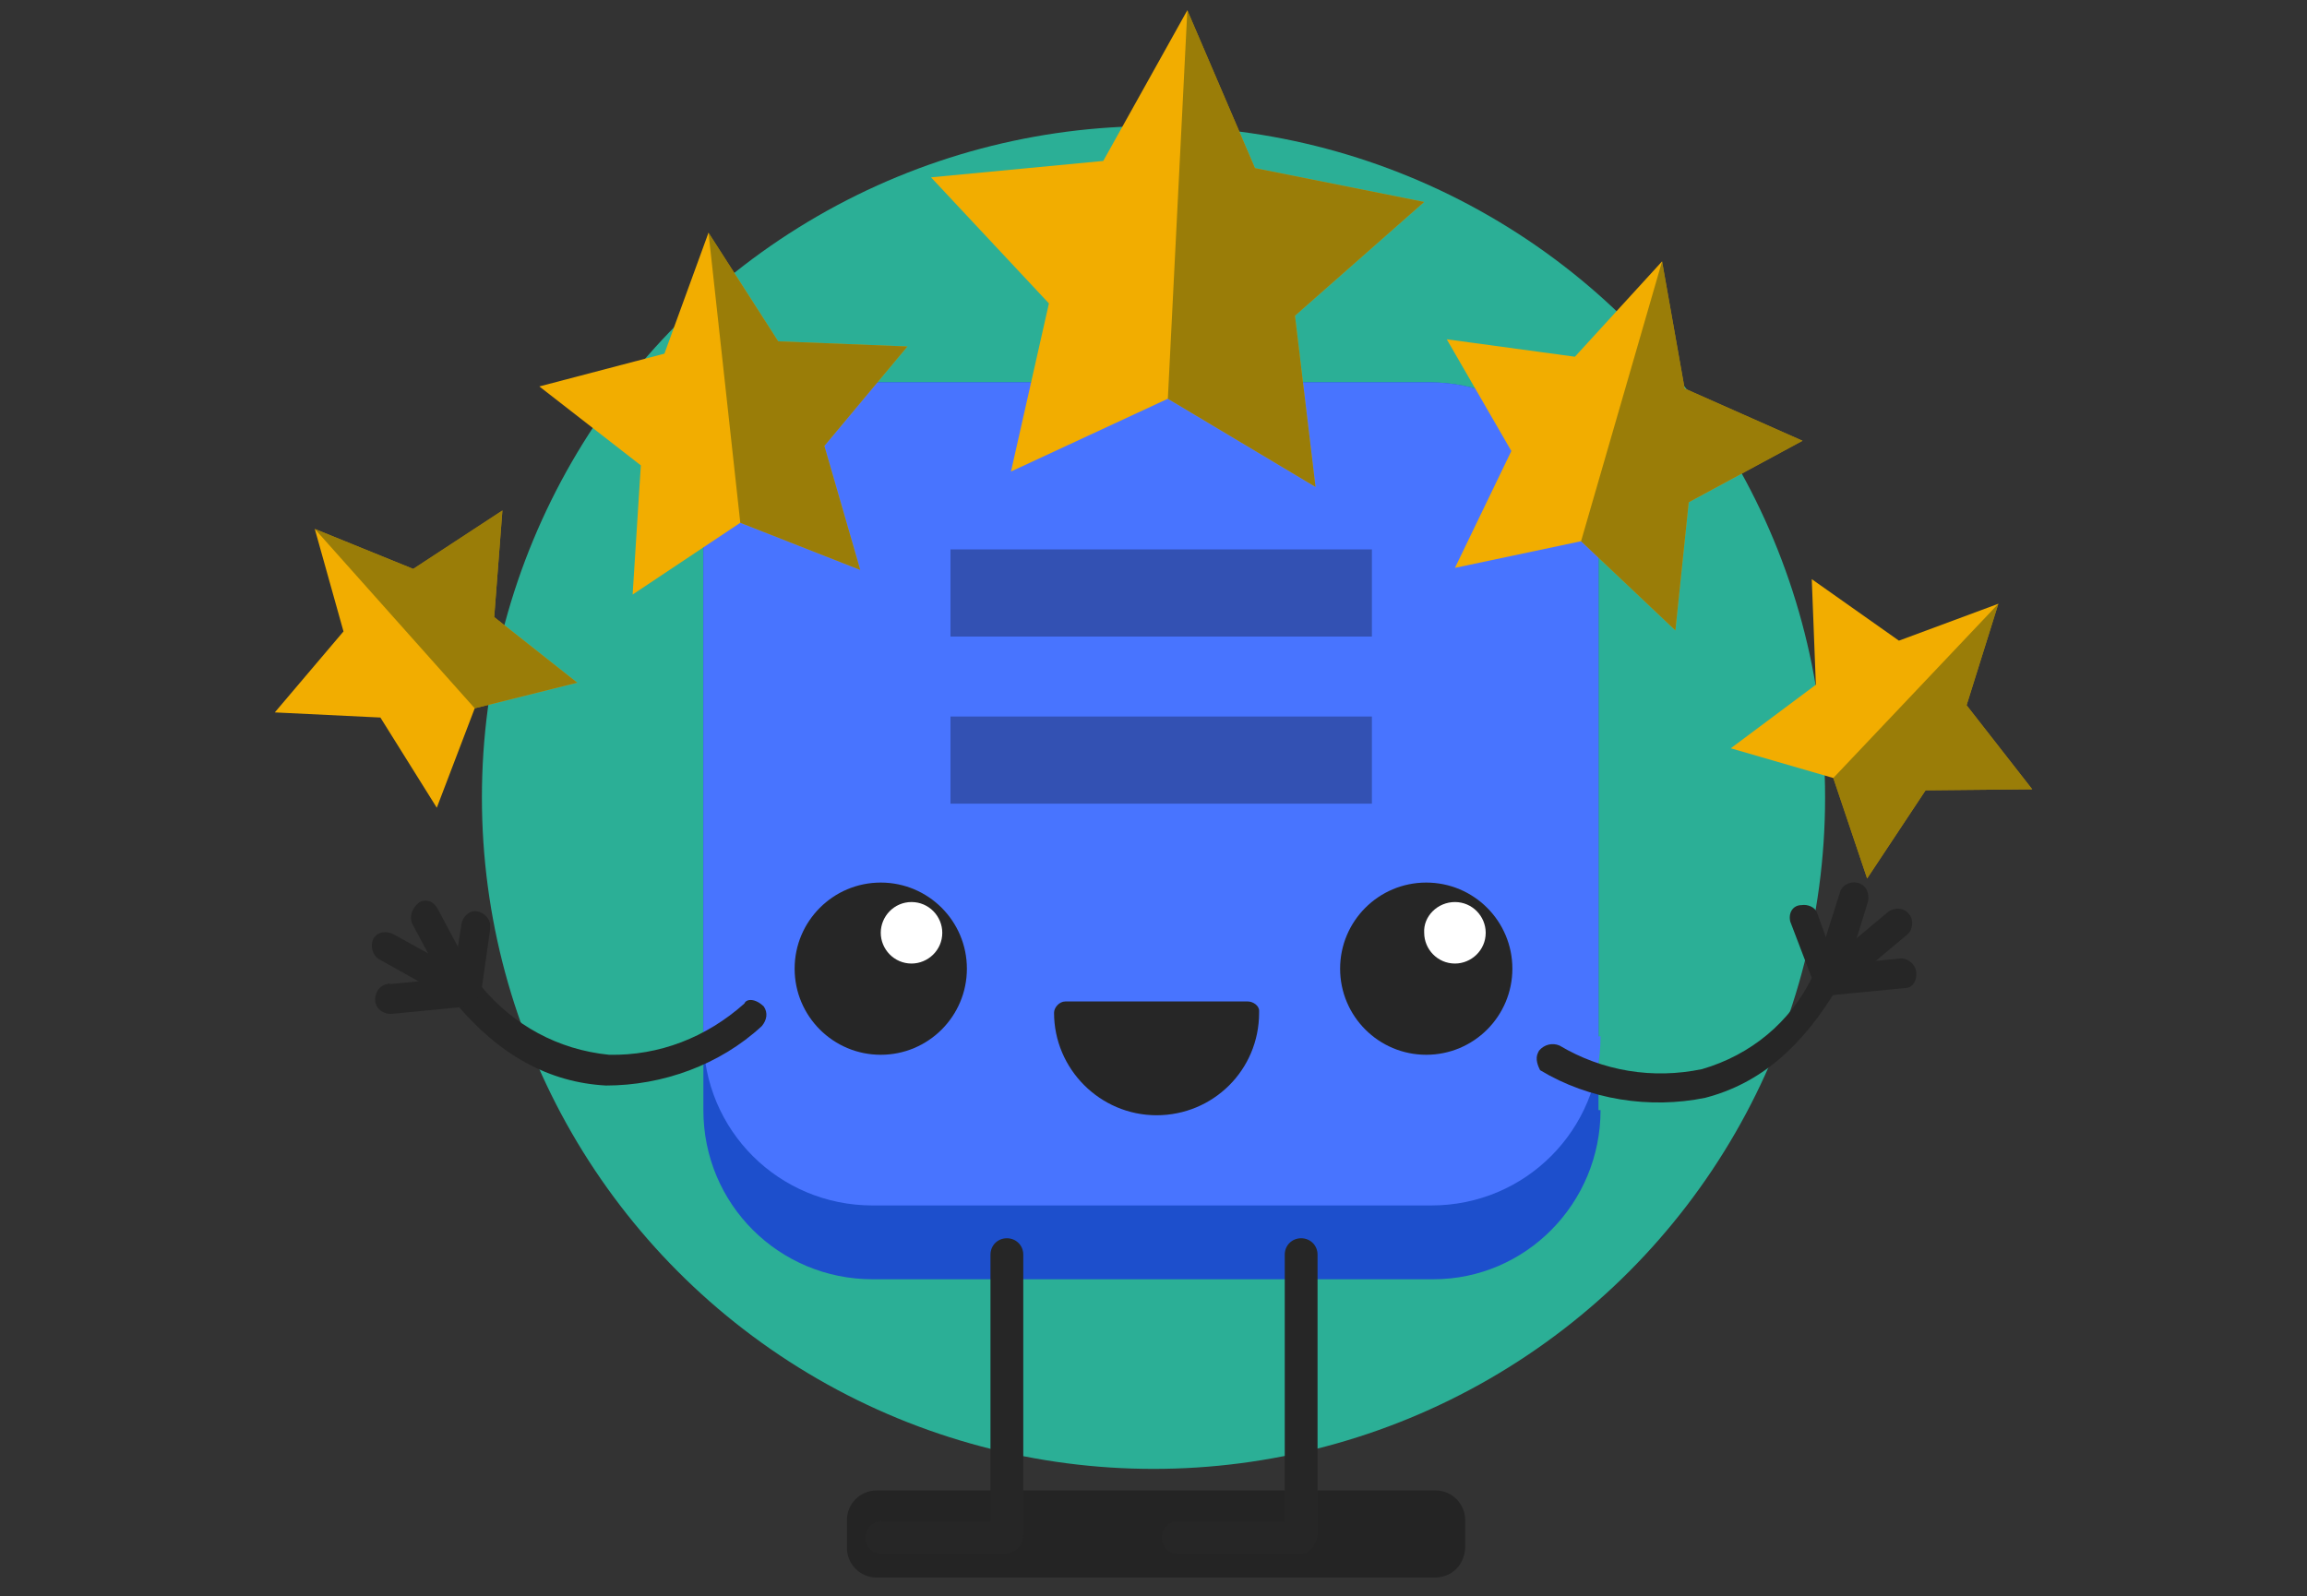 <?xml version="1.0" encoding="utf-8"?>
<!-- Generator: Adobe Illustrator 21.1.0, SVG Export Plug-In . SVG Version: 6.00 Build 0)  -->
<svg version="1.1" id="Capa_1" xmlns="http://www.w3.org/2000/svg" xmlns:xlink="http://www.w3.org/1999/xlink" x="0px" y="0px"
	 viewBox="0 0 225 155.7" style="enable-background:new 0 0 225 155.7;" xml:space="preserve">
<rect x="0" y="0" width="225" height="155.7" fill="#333333" stroke="none"/>
<style type="text/css">
	.st0{fill:#2BAF96;}
	.st1{opacity:0.3;enable-background:new    ;}
	.st2{fill:#1D4FCC;}
	.st3{fill:#4874FF;}
	.st4{fill:#262626;}
	.st5{fill:#FFFFFF;}
	.st6{opacity:0.3;}
	.st7{fill:#F2AD00;}
	.st8{opacity:0.6;fill:#605E0E;enable-background:new    ;}
</style>
<circle class="st0" cx="112.5" cy="77.8" r="65.5"/>
<g>
	<path class="st1" d="M139.9,153.9H85.5c-1.6,0-2.9-1.3-2.9-2.9v-2.7c0-1.6,1.3-2.9,2.9-2.9h54.5c1.6,0,2.9,1.3,2.9,2.9v2.7
		C142.8,152.7,141.6,153.9,139.9,153.9z"/>
	<path class="st2" d="M156.1,108.3c0,9.1-7.3,16.5-16.3,16.5h-0.2H85.1c-9.1,0-16.5-7.3-16.5-16.5l0,0V53.8
		c0-9.1,7.3-16.5,16.3-16.5l0,0h54.5c9.1,0,16.5,7.2,16.5,16.3c0,0,0,0,0,0.2v54.5L156.1,108.3L156.1,108.3z"/>
	<path class="st3" d="M156.1,101.1c0,9.1-7.3,16.5-16.5,16.5l0,0H85.1c-9.1,0-16.5-7.3-16.5-16.5l0,0V53.8c0-9.1,7.3-16.5,16.3-16.5
		l0,0h54.5c9.1,0,16.5,7.2,16.5,16.3c0,0,0,0,0,0.2v47.3H156.1z"/>
	<circle class="st4" cx="139.1" cy="94.5" r="8.4"/>
	<circle class="st4" cx="85.9" cy="94.5" r="8.4"/>
	<path class="st5" d="M141.9,88c1.7,0,3,1.4,3,3c0,1.7-1.4,3-3,3c-1.7,0-3-1.4-3-3C138.8,89.4,140.2,88,141.9,88z"/>
	<path class="st5" d="M88.9,88c1.7,0,3,1.4,3,3c0,1.7-1.4,3-3,3c-1.7,0-3-1.4-3-3C85.9,89.4,87.2,88,88.9,88z"/>
	<path class="st4" d="M121.7,97.7c0.5,0,1.1,0.4,1.1,0.9c0,0,0,0,0,0.2c0,5.6-4.5,10-10,10c-5.5,0-10-4.5-10-10
		c0-0.5,0.5-1.1,1.1-1.1l0,0H121.7z"/>
	<path class="st4" d="M126.9,151.6h-12c-0.9,0-1.6-0.7-1.6-1.6c0-0.9,0.7-1.6,1.6-1.6l0,0h10.4v-26c0-0.9,0.7-1.6,1.6-1.6
		c0.9,0,1.6,0.7,1.6,1.6l0,0v27.4C128.3,150.9,127.6,151.6,126.9,151.6z"/>
	<path class="st4" d="M97.9,151.6H86c-0.9,0-1.6-0.7-1.6-1.6c0-0.9,0.7-1.6,1.6-1.6l0,0h10.6v-26c0-0.9,0.7-1.6,1.6-1.6
		c0.9,0,1.6,0.7,1.6,1.6l0,0v27.4C99.8,150.9,98.8,151.6,97.9,151.6z"/>
	<g class="st6">
		<path d="M92.7,53.6h41.1v8.5H92.7V53.6z M92.7,69.9h41.1v8.5H92.7V69.9z"/>
	</g>
	<g>
		<path class="st4" d="M74.5,98.2c0.4,0.6,0.3,1.3-0.2,1.9c-4.1,3.8-9.7,5.8-15.2,5.8c-5.5-0.3-10.4-2.9-14.8-8.2
			c-0.2-0.3-0.4-0.8-0.3-1.1l1-6.4c0.1-0.8,0.8-1.4,1.5-1.3c0.7,0.1,1.4,0.8,1.3,1.5l0,0.3l-0.8,5.6c3.1,3.7,7.4,6.1,12.4,6.6
			c4.9,0.1,9.5-1.7,13.2-5C72.8,97.4,73.7,97.4,74.5,98.2L74.5,98.2z"/>
		<path class="st4" d="M42.5,88.4l0.1,0.1l4,7.5c0.4,0.6,0.2,1.6-0.3,2c-0.6,0.4-1.6,0.2-2-0.3l-0.1-0.1l-4-7.5
			c-0.3-0.7,0-1.5,0.6-2C41.3,87.7,42.1,87.8,42.5,88.4L42.5,88.4z"/>
		<path class="st4" d="M46.5,95.9c0.4,0.6,0.2,1.6-0.3,2c-0.4,0.3-1.1,0.3-1.5,0L37,93.6c-0.7-0.4-0.9-1.3-0.6-2
			c0.4-0.7,1.2-0.8,1.9-0.5l7.6,4.2C46.3,95.6,46.4,95.7,46.5,95.9z"/>
		<path class="st4" d="M46.5,95.9c0.4,0.6,0.2,1.6-0.3,2c-0.1,0.1-0.4,0.3-0.7,0.3l-7.2,0.7c-0.8,0.1-1.6-0.4-1.7-1.2
			c-0.1-0.8,0.4-1.6,1.2-1.7c0,0,0.1-0.1,0.3,0l7.2-0.7C45.6,95.2,46.2,95.5,46.5,95.9z"/>
	</g>
	<g>
		<path class="st4" d="M150,102.7l0.1-0.2c0.5-0.6,1.3-0.8,2-0.5c4.2,2.5,9.1,3.3,13.9,2.3c4.8-1.4,8.6-4.6,10.7-8.9l-2.1-5.5
			c-0.2-0.9,0.3-1.6,1.1-1.6c0.6-0.1,1.3,0.2,1.5,0.7l2.2,6.1c0.2,0.5,0.2,0.9-0.1,1.1c-3.5,5.9-7.6,9.5-13,10.9
			c-5.4,1.1-11.3,0.2-16.1-2.7C150,104,149.7,103.3,150,102.7z"/>
		<path class="st4" d="M179.5,86.9c0.3-0.7,1.2-1,1.9-0.7c0.7,0.3,0.9,1,0.8,1.7l-2.5,8.1c-0.3,0.7-1.1,1.1-1.9,0.7
			c-0.7-0.3-0.9-1-0.9-1.6L179.5,86.9L179.5,86.9z"/>
		<path class="st4" d="M177,95c0.1-0.2,0.1-0.3,0.4-0.4l6.7-5.6c0.6-0.5,1.6-0.5,2.1,0.2c0.5,0.6,0.3,1.5-0.1,1.9l-6.7,5.6
			c-0.6,0.5-1.6,0.5-2.1-0.2C176.9,96.1,176.8,95.5,177,95z"/>
		<path class="st4" d="M177,95c0.2-0.5,0.8-0.8,1.2-0.8l7.2-0.7c0.8,0,1.5,0.7,1.5,1.5c0,0.8-0.4,1.4-1.2,1.4l-7.2,0.7
			c-0.8,0-1.5-0.5-1.6-1.3C177,95.6,176.9,95.3,177,95z"/>
	</g>
</g>
<g>
	<g>
		<g>
			<polygon class="st7" points="122.4,16.4 138.9,19.7 126.3,30.8 128.3,47.5 113.9,38.9 98.6,46 102.3,29.6 90.8,17.3 107.6,15.7 
				115.8,1 			"/>
			<polyline class="st8" points="115.8,1 122.4,16.4 138.9,19.7 126.3,30.8 128.3,47.5 113.9,38.9 			"/>
		</g>
		<g>
			<polygon class="st7" points="75.9,33.3 88.5,33.8 80.4,43.5 83.9,55.6 72.2,51 61.7,58 62.5,45.4 52.6,37.7 64.8,34.5 69.1,22.7 
							"/>
			<polyline class="st8" points="69.1,22.7 75.9,33.3 88.5,33.8 80.4,43.5 83.9,55.6 72.2,51 			"/>
		</g>
		<g>
			<polygon class="st7" points="164.3,37.9 175.8,43 164.7,49 163.4,61.5 154.2,52.8 141.9,55.4 147.4,44 141.1,33.1 153.6,34.8 
				162.1,25.5 			"/>
			<polyline class="st8" points="162.1,25.5 164.3,37.9 175.8,43 164.7,49 163.4,61.5 154.2,52.8 			"/>
		</g>
		<g>
			<polygon class="st7" points="191.8,68.8 198.2,77 187.8,77.1 182.1,85.7 178.8,75.9 168.8,73 177.1,66.8 176.7,56.5 185.2,62.5 
				194.9,58.9 			"/>
			<polyline class="st8" points="194.9,58.9 191.8,68.8 198.2,77 187.8,77.1 182.1,85.7 178.8,75.9 			"/>
		</g>
		<g>
			<polygon class="st7" points="40.3,55.5 49,49.8 48.2,60.2 56.3,66.6 46.3,69.1 42.6,78.8 37.1,70 26.8,69.5 33.5,61.6 30.7,51.6 
							"/>
			<polyline class="st8" points="30.7,51.6 40.3,55.5 49,49.8 48.2,60.2 56.3,66.6 46.3,69.1 			"/>
		</g>
	</g>
</g>
</svg>
